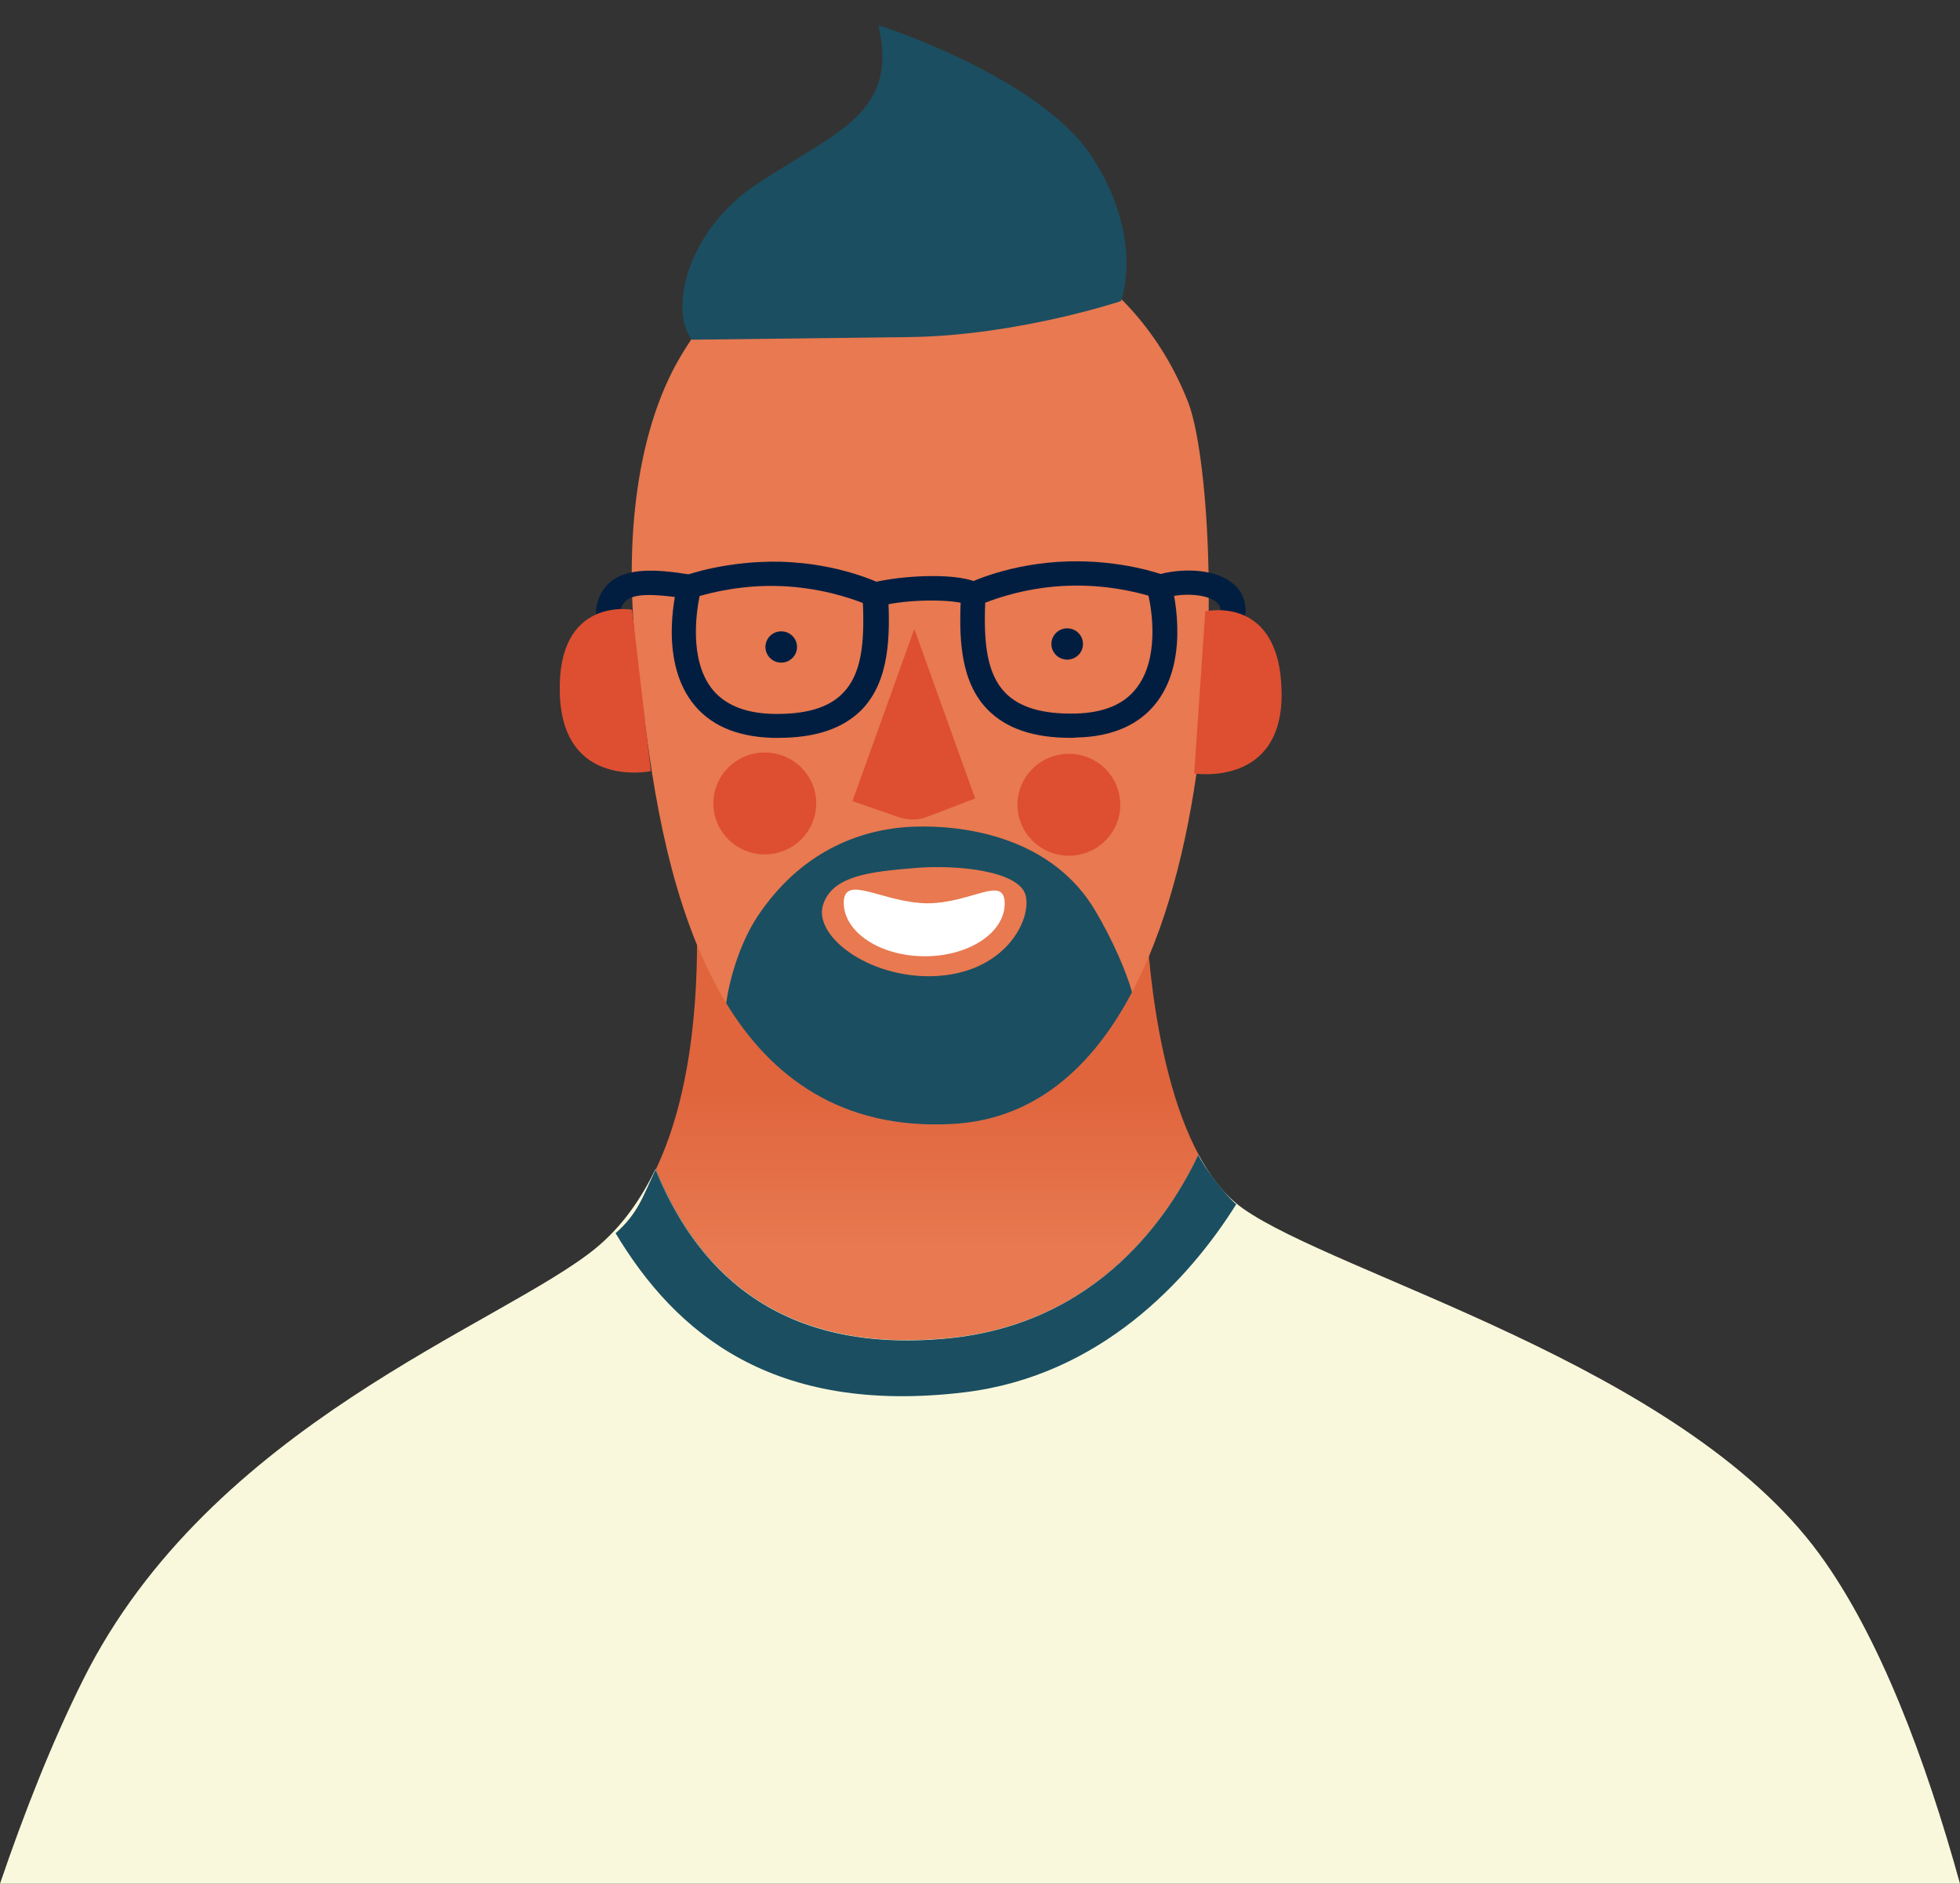 <svg width="77" height="74" viewBox="0 0 77 74" fill="none" xmlns="http://www.w3.org/2000/svg">
<rect x="0" y="0" width="77" height="74" fill="#333333" stroke="none"/>
<path d="M71.469 61.04C66.043 53.625 52.499 50.081 48.816 47.465C48.117 46.969 47.549 46.223 47.074 45.347C46.005 47.636 43.193 51.977 37.226 52.553C30.269 53.22 27.233 49.532 25.755 45.922C25.174 47.126 24.421 48.198 23.405 49.035C19.722 52.043 8.264 55.953 3.261 65.997C2.033 68.455 0.95 71.215 0 74H77C75.653 69.135 73.845 64.284 71.469 61.04Z" fill="#FAF8DC"/>
<path d="M47.087 45.36C46.005 47.648 43.206 51.99 37.239 52.566C30.282 53.233 27.246 49.545 25.768 45.935C27.273 42.757 27.458 38.664 27.365 35.735L45.015 35.473C45.001 35.473 45.094 41.633 47.087 45.36Z" fill="url(#peep6_linear)"/>
<path d="M37.886 54.697C43.206 54.057 46.691 50.303 48.566 47.309C48.434 47.23 47.536 46.249 47.074 45.373C45.991 47.662 43.193 52.004 37.226 52.579C30.269 53.246 27.233 49.558 25.755 45.949C25.24 47.034 25.068 47.662 24.184 48.446C26.534 52.37 30.362 55.6 37.886 54.697Z" fill="#1B4E61"/>
<path d="M26.745 13.986C24.91 17.073 24.461 21.728 25.081 26.332C25.702 30.935 26.573 44.732 37.371 44.157C48.869 43.542 48.143 19.57 46.678 15.804C44.566 10.416 39.483 8.154 35.523 8.494C31.576 8.86 28.765 10.599 26.745 13.986Z" fill="#E87950"/>
<path d="M27.18 13.345C26.243 12.129 27.061 9.004 29.702 7.251C32.857 5.159 35.325 4.466 34.507 0.987C34.507 0.987 40.883 3.014 42.929 6.205C44.975 9.396 44.038 11.829 44.038 11.829C44.038 11.829 39.998 13.175 35.787 13.241C31.576 13.293 27.18 13.345 27.18 13.345Z" fill="#1B4E61"/>
<path d="M30.692 26.031C31.034 26.031 31.312 25.756 31.312 25.416C31.312 25.077 31.034 24.802 30.692 24.802C30.349 24.802 30.071 25.077 30.071 25.416C30.071 25.756 30.349 26.031 30.692 26.031Z" fill="#011E41"/>
<path d="M41.926 25.913C42.268 25.913 42.546 25.638 42.546 25.299C42.546 24.959 42.268 24.684 41.926 24.684C41.583 24.684 41.305 24.959 41.305 25.299C41.305 25.638 41.583 25.913 41.926 25.913Z" fill="#011E41"/>
<path d="M35.919 24.71L33.49 31.471L35.299 32.099C35.682 32.23 36.091 32.23 36.461 32.073L38.309 31.367L35.919 24.71Z" fill="#DE4E31"/>
<path d="M30.045 33.564C31.16 33.564 32.065 32.668 32.065 31.563C32.065 30.458 31.16 29.562 30.045 29.562C28.93 29.562 28.025 30.458 28.025 31.563C28.025 32.668 28.93 33.564 30.045 33.564Z" fill="#DE4E31"/>
<path d="M41.992 33.616C43.107 33.616 44.011 32.72 44.011 31.615C44.011 30.51 43.107 29.614 41.992 29.614C40.876 29.614 39.972 30.51 39.972 31.615C39.972 32.72 40.876 33.616 41.992 33.616Z" fill="#DE4E31"/>
<path d="M44.473 38.978C44.236 38.141 43.721 36.951 43.035 35.787C41.398 33.001 38.124 32.387 35.84 32.478C33.728 32.57 31.418 33.498 29.755 36.009C29.055 37.069 28.659 38.481 28.527 39.41C30.283 42.287 33.028 44.379 37.371 44.157C40.632 44 42.916 41.934 44.473 38.978Z" fill="#1B4E61"/>
<path d="M35.932 34.1C37.635 33.956 40.025 34.218 40.289 35.159C40.553 36.127 39.47 38.285 36.606 38.35C34.084 38.402 31.972 36.768 32.329 35.565C32.685 34.388 34.216 34.244 35.932 34.1Z" fill="#E87950"/>
<path d="M42.058 28.986C40.605 28.986 39.536 28.62 38.81 27.888C37.675 26.737 37.675 24.932 37.754 23.337C37.767 23.167 37.86 23.01 38.018 22.931C38.084 22.892 39.668 22.121 41.952 22.055C44.064 21.99 45.648 22.565 45.714 22.591C45.859 22.644 45.965 22.761 46.018 22.905C46.044 23.023 46.797 25.782 45.463 27.561C44.79 28.463 43.708 28.947 42.282 28.973C42.203 28.986 42.137 28.986 42.058 28.986ZM38.705 23.677C38.639 25.259 38.771 26.476 39.497 27.221C40.064 27.796 40.962 28.058 42.242 28.032C43.364 28.006 44.183 27.666 44.671 26.999C45.529 25.861 45.265 24.056 45.12 23.402C44.632 23.258 43.431 22.958 41.965 23.01C40.421 23.062 39.206 23.481 38.705 23.677Z" fill="#011E41"/>
<path d="M30.573 28.986C30.507 28.986 30.428 28.986 30.362 28.986C28.923 28.947 27.854 28.477 27.18 27.574C25.847 25.796 26.599 23.036 26.626 22.918C26.666 22.775 26.784 22.657 26.93 22.605C26.996 22.578 28.58 22.016 30.692 22.068C32.975 22.134 34.56 22.905 34.626 22.945C34.784 23.023 34.876 23.18 34.89 23.35C34.969 24.945 34.969 26.75 33.834 27.901C33.094 28.633 32.025 28.986 30.573 28.986ZM27.484 23.415C27.352 24.069 27.088 25.874 27.933 27.012C28.421 27.666 29.24 28.019 30.362 28.045C31.642 28.071 32.553 27.809 33.108 27.234C33.847 26.489 33.965 25.272 33.9 23.69C33.398 23.494 32.183 23.075 30.626 23.023C29.187 22.971 27.986 23.271 27.484 23.415Z" fill="#011E41"/>
<path d="M34.388 23.834C34.177 23.834 33.979 23.69 33.926 23.481C33.86 23.232 34.018 22.971 34.269 22.892C35.444 22.591 37.807 22.474 38.52 22.958C38.744 23.102 38.797 23.402 38.652 23.625C38.507 23.847 38.203 23.899 37.979 23.755C37.688 23.572 35.827 23.481 34.52 23.821C34.467 23.834 34.428 23.834 34.388 23.834Z" fill="#011E41"/>
<path d="M48.434 24.514H48.42C48.156 24.501 47.945 24.279 47.958 24.017C47.958 23.86 47.906 23.742 47.773 23.638C47.377 23.337 46.467 23.271 45.701 23.507C45.45 23.585 45.173 23.442 45.107 23.18C45.028 22.931 45.173 22.657 45.437 22.591C46.321 22.33 47.628 22.304 48.381 22.879C48.764 23.167 48.948 23.572 48.935 24.056C48.896 24.305 48.684 24.514 48.434 24.514Z" fill="#011E41"/>
<path d="M23.893 24.475C23.867 24.475 23.841 24.475 23.814 24.475C23.55 24.436 23.378 24.187 23.418 23.925C23.722 22.055 25.794 22.369 27.154 22.578C27.418 22.618 27.603 22.866 27.55 23.128C27.51 23.389 27.26 23.572 26.996 23.52C25.081 23.232 24.474 23.35 24.355 24.069C24.329 24.305 24.118 24.475 23.893 24.475Z" fill="#011E41"/>
<path d="M47.351 24.017C47.351 24.017 50.269 23.337 50.348 27.143C50.44 30.948 46.916 30.386 46.916 30.386L47.351 24.017Z" fill="#DE4E31"/>
<path d="M24.831 23.952C24.831 23.952 21.887 23.416 21.992 27.221C22.085 31.027 25.57 30.294 25.57 30.294L24.831 23.952Z" fill="#DE4E31"/>
<path d="M33.147 35.46C33.147 36.611 34.546 37.552 36.302 37.566C38.045 37.579 39.47 36.65 39.47 35.499C39.47 34.348 38.163 35.486 36.421 35.486C34.665 35.46 33.16 34.309 33.147 35.46Z" fill="white"/>
<defs>
<linearGradient id="peep6_linear" x1="36.422" y1="42.909" x2="36.422" y2="49.041" gradientUnits="userSpaceOnUse">
<stop stop-color="#E0653D"/>
<stop offset="1" stop-color="#E87950"/>
</linearGradient>
</defs>
</svg>
